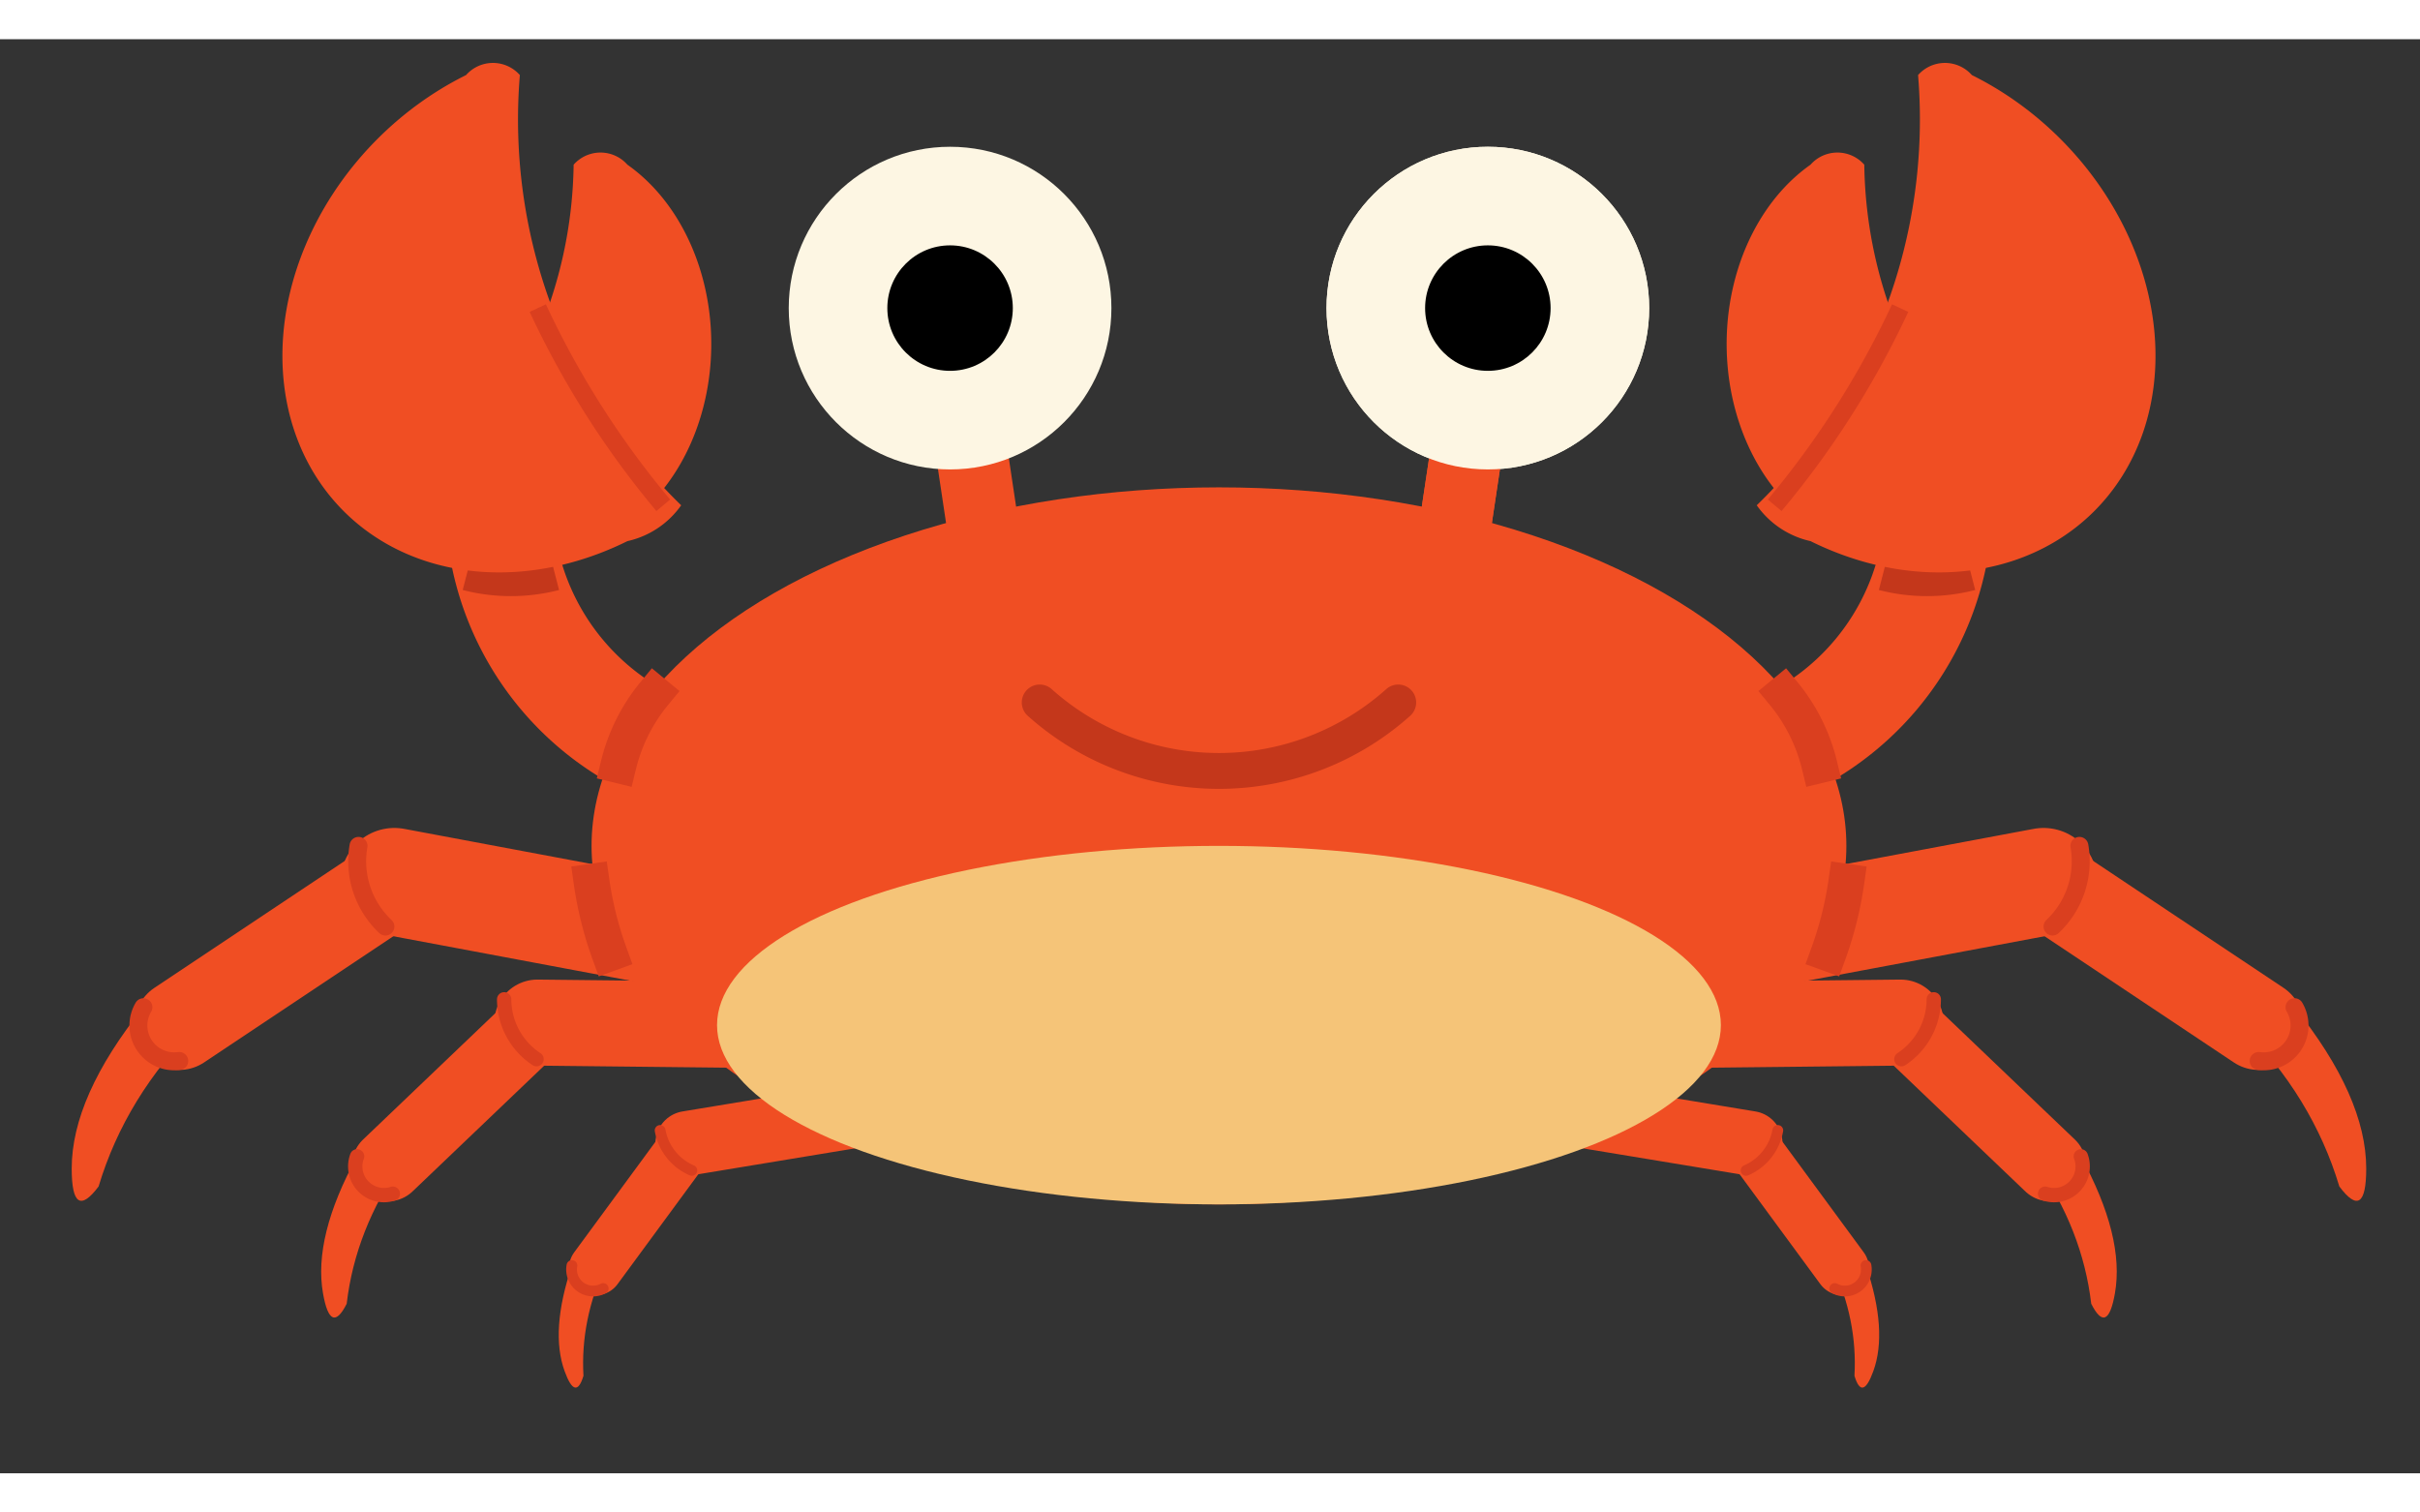 <svg
  baseProfile="full"
  width="240px"
  height="150px"
  version="1.1"
  xmlns="http://www.w3.org/2000/svg"
  xmlns:ev="http://www.w3.org/2001/xml-events"
  viewBox="-68 -45 135 80"
>
  <rect x="-68" y="-45" width="135" height="80" fill="#333333" stroke="none"/>
  <g id="crab">
    <g transform="translate(30, -45)">
        
      <g>
        <animateTransform
          attributeName="transform"
          type="rotate"
          values="0 0 30; 20 0 30; 0 0 30"
          dur="0.8s"
          repeatCount="indefinite"
        />
        <path d="M 0 40 A 15 15 0 0 0 10 28" stroke="#f04e23" stroke-width="6" fill="none" />
        <path d="M 7 30 A 10 10 0 0 0 12 30" stroke="#c4371b" stroke-width="1.5" />
        <path d="M 3 7 A 10 8 90 1 0 12 27 A 4 4 0 0 0 14 25 A 25 25 0 0 1 6 7 A 2 2 0 0 0 3 7 Z " fill="#f04e23" />
        <path d="M 12 2 A 12 10 45 1 1 3 28 A 5 5 0 0 1 0 26 A 30 30 0 0 0 9 2 A 2 2 0 0 1 12 2 Z" fill="#f04e23" />
        <path d="M 1 26 A 50 50 0 0 0 8 15" stroke="#da3f1f" stroke-width="1" />
      </g>
    </g>

    <g transform="translate(-30, -45) scale(-1, 1)">
      <path d="M 0 40 A 15 15 0 0 0 10 28" stroke="#f04e23" stroke-width="6" fill="none" />
      <path d="M 7 30 A 10 10 0 0 0 12 30" stroke="#c4371b" stroke-width="1.5" />
      <path d="M 3 7 A 10 8 90 1 0 12 27 A 4 4 0 0 0 14 25 A 25 25 0 0 1 6 7 A 2 2 0 0 0 3 7 Z " fill="#f04e23" />
      <path d="M 12 2 A 12 10 45 1 1 3 28 A 5 5 0 0 1 0 26 A 30 30 0 0 0 9 2 A 2 2 0 0 1 12 2 Z" fill="#f04e23" />
      <path d="M 1 26 A 50 50 0 0 0 8 15" stroke="#da3f1f" stroke-width="1" />
    </g>
    
    <g transform="translate(30, 5)">
      <g transform="translate(16, -3)">
        <g transform="translate(11, 8)">
          <path d="M 0 0 L 3 -1 Q 7 4 7 8 Q 7 11 5.5 9 Q 4 4 0 0 Z" fill="#f04e23" />
        </g>
        <path d="M 0 0 L 12 8" stroke-width="5" stroke="#f04e23" stroke-linecap="round" fill="none" />
        <path d="M 14 7 A 2 2 0 0 1 12 10" stroke-width="1" stroke="#da3f1f" stroke-linecap="round" fill="none" />
      </g>
      
      <path d="M 0 0 L 16 -3" stroke-width="6" stroke="#f04e23" stroke-linecap="round" fill="none" />
      <path d="M 18 -5 A 5 5 0 0 1 16.5 -0.5" stroke-width="1" stroke="#da3f1f" stroke-linecap="round" fill="none" />
    </g>

    <g transform="translate(25, 10) rotate(10) scale(0.8)">
      <g transform="translate(16, -3)">
        <g transform="translate(11, 8)">
          <path d="M 0 0 L 3 -1 Q 7 4 7 8 Q 7 11 5.5 9 Q 4 4 0 0 Z" fill="#f04e23" />
        </g>
        <path d="M 0 0 L 12 8" stroke-width="5" stroke="#f04e23" stroke-linecap="round" fill="none" />
        <path d="M 14 7 A 2 2 0 0 1 12 10" stroke-width="1" stroke="#da3f1f" stroke-linecap="round" fill="none" />
      </g>
      
      <path d="M 0 0 L 16 -3" stroke-width="6" stroke="#f04e23" stroke-linecap="round" fill="none" />
      <path d="M 18 -5 A 5 5 0 0 1 16.5 -0.5" stroke-width="1" stroke="#da3f1f" stroke-linecap="round" fill="none" />      
    </g>


    <g transform="translate(20, 15) rotate(20) scale(0.6)">
      <g transform="translate(16, -3)">
        <g transform="translate(11, 8)">
          <path d="M 0 0 L 3 -1 Q 7 4 7 8 Q 7 11 5.5 9 Q 4 4 0 0 Z" fill="#f04e23" />
        </g>
        <path d="M 0 0 L 12 8" stroke-width="5" stroke="#f04e23" stroke-linecap="round" fill="none" />
        <path d="M 14 7 A 2 2 0 0 1 12 10" stroke-width="1" stroke="#da3f1f" stroke-linecap="round" fill="none" />
      </g>
      
      <path d="M 0 0 L 16 -3" stroke-width="6" stroke="#f04e23" stroke-linecap="round" fill="none" />
      <path d="M 18 -5 A 5 5 0 0 1 16.5 -0.5" stroke-width="1" stroke="#da3f1f" stroke-linecap="round" fill="none" />
    </g>


    <g transform="translate(-30, 5) scale(-1, 1)">
      <g transform="translate(16, -3)">
        <g transform="translate(11, 8)">
          <path d="M 0 0 L 3 -1 Q 7 4 7 8 Q 7 11 5.5 9 Q 4 4 0 0 Z" fill="#f04e23" />
        </g>
        <path d="M 0 0 L 12 8" stroke-width="5" stroke="#f04e23" stroke-linecap="round" fill="none" />
        <path d="M 14 7 A 2 2 0 0 1 12 10" stroke-width="1" stroke="#da3f1f" stroke-linecap="round" fill="none" />
      </g>
      
      <path d="M 0 0 L 16 -3" stroke-width="6" stroke="#f04e23" stroke-linecap="round" fill="none" />
      <path d="M 18 -5 A 5 5 0 0 1 16.5 -0.5" stroke-width="1" stroke="#da3f1f" stroke-linecap="round" fill="none" />
    </g>


    <g transform="translate(-25, 10) rotate(-10) scale(-0.8,0.8)">
      <g transform="translate(16, -3)">
        <g transform="translate(11, 8)">
          <path d="M 0 0 L 3 -1 Q 7 4 7 8 Q 7 11 5.5 9 Q 4 4 0 0 Z" fill="#f04e23" />
        </g>
        <path d="M 0 0 L 12 8" stroke-width="5" stroke="#f04e23" stroke-linecap="round" fill="none" />
        <path d="M 14 7 A 2 2 0 0 1 12 10" stroke-width="1" stroke="#da3f1f" stroke-linecap="round" fill="none" />
      </g>
      
      <path d="M 0 0 L 16 -3" stroke-width="6" stroke="#f04e23" stroke-linecap="round" fill="none" />
      <path d="M 18 -5 A 5 5 0 0 1 16.5 -0.5" stroke-width="1" stroke="#da3f1f" stroke-linecap="round" fill="none" />
    </g>

    <g transform="translate(-20, 15) rotate(-20) scale(-0.6, 0.6)">
      <g transform="translate(16, -3)">
        <g transform="translate(11, 8)">
          <path d="M 0 0 L 3 -1 Q 7 4 7 8 Q 7 11 5.5 9 Q 4 4 0 0 Z" fill="#f04e23" />
        </g>
        <path d="M 0 0 L 12 8" stroke-width="5" stroke="#f04e23" stroke-linecap="round" fill="none" />
        <path d="M 14 7 A 2 2 0 0 1 12 10" stroke-width="1" stroke="#da3f1f" stroke-linecap="round" fill="none" />
      </g>
      
      <path d="M 0 0 L 16 -3" stroke-width="6" stroke="#f04e23" stroke-linecap="round" fill="none" />
      <path d="M 18 -5 A 5 5 0 0 1 16.5 -0.5" stroke-width="1" stroke="#da3f1f" stroke-linecap="round" fill="none" />
    </g>

  <g id="body">
      <g id="eye-left" transform="translate(-15, -30)">
        <path d="M 0 0 L 3 20" stroke="#f04e23" stroke-width="4" fill="none" />
        <circle cx="0" cy="0" fill="#fdf6e3" r="9" />
        <circle cx="0" cy="0" fill="black" r="3.5"/>
      </g>

      <g id="eye-right" transform="translate(15, -30)">
        <path d="M 0 0 L -3 20" stroke="#f04e23" stroke-width="4" fill="none" />
        <circle cx="0" cy="0" fill="#fdf6e3" r="9" />
        <circle cx="0" cy="0" fill="black" r="3.5"/>
      </g>
   
      <g id="eye-right" transform="translate(15, -30)">
        <path d="M 0 0 L -3 20" stroke="#f04e23" stroke-width="4" fill="none" />
        <circle cx="0" cy="0" fill="#fdf6e3" r="9" />
        <circle cx="0" cy="0" fill="black" r="3.5"/>
      </g>

      <ellipse cx="0" cy="0" fill="#f04e23" rx="35" ry="20" />
      <ellipse cx="0" cy="10" fill="#f5c47885" rx="28" ry="10" />
      <path d="M -10 -8 A 15 15 0 0 0 10 -8" stroke="#c4371b" stroke-width="2" stroke-linecap="round" fill="none" />

      <path d="M -31.5 -8.5 A 10 10 0 0 0 -33.5 -4.5" stroke-width="2" stroke="#da3f1f" stroke-linecap="square" fill="none" />
      <path d="M 31.5 -8.5 A 10 10 0 0 1 33.5 -4.5" stroke-width="2" stroke="#da3f1f" stroke-linecap="square" fill="none" />
      <path d="M -35 2 A 20 20 0 0 0 -34 6" stroke-width="2" stroke="#da3f1f" stroke-linecap="square" fill="none" />
      <path d="M 35 2 A 20 20 0 0 1 34 6" stroke-width="2" stroke="#da3f1f" stroke-linecap="square" fill="none" />
    </g>

  </g>
</svg>
